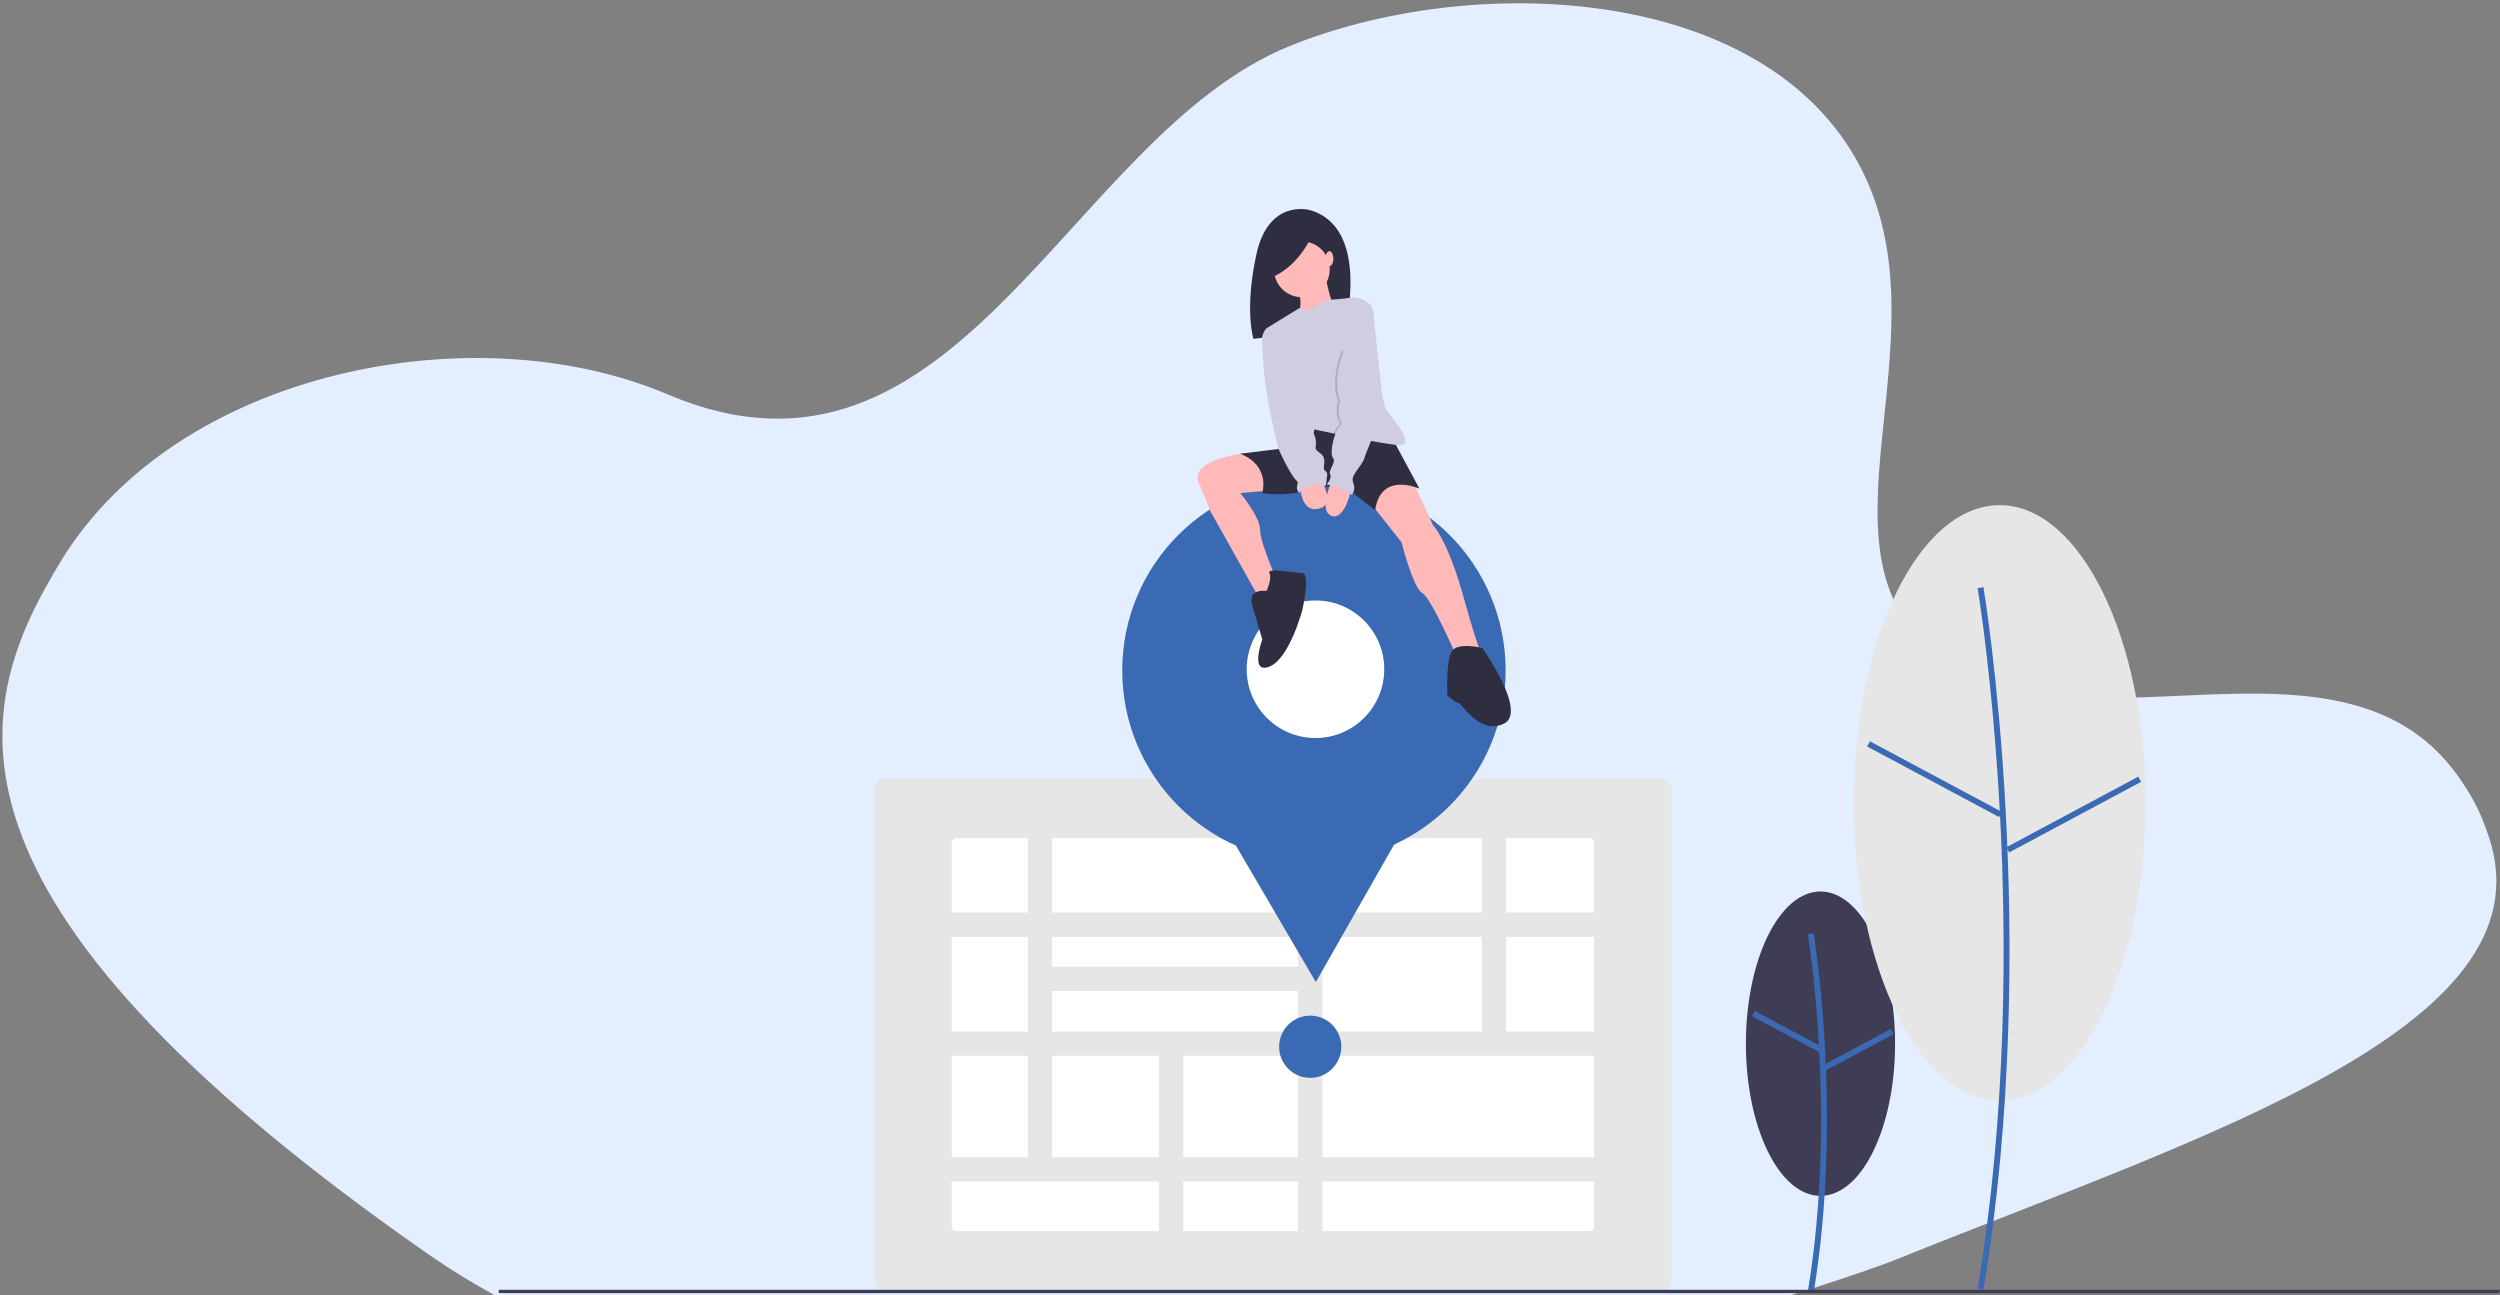 <svg xmlns="http://www.w3.org/2000/svg" width="610" height="316" viewBox="0 0 610 316"><rect x="0" y="0" width="610" height="316" fill="#808080" stroke="none"/><g><g clip-path="url(#clip-a3d2972f-3dd5-47d9-99f3-117d1c32c0f9)"><path fill="#e3eeff" d="M14.931 136.797C43.363 90.332 115.74 76.165 162.867 96.216c70.81 30.126 97.64-62.945 151.72-84.936 44.201-17.974 113.716-15.21 138.12 27.238 23.688 41.202-11.057 92.086 17.093 118.705 33.744 31.91 102.85-10.573 131.449 34.347 2.206 3.29 3.954 6.756 5.214 10.338 19.031 47.989-68.032 74.833-143.78 105.4-13.722 5.538-235.389 84.457-358.752-1.671-125.493-87.615-110.285-134.055-89-168.84"/></g><g><path fill="#3f3d56" d="M426 254.657c0-20.508 8.148-37.133 18.199-37.133 10.051 0 18.2 16.625 18.2 37.133 0 20.509-8.149 37.134-18.2 37.134s-18.2-16.625-18.2-37.134z"/></g><g><path fill="#396ab3" d="M442.518 315.439c7.29-43.732.074-87.307 0-87.741l-1.418.24c.074.432 7.248 43.778 0 87.265z"/></g><g><path fill="#396ab3" d="M443.953 256.744l-16.457-8.803.679-1.268 16.456 8.803z"/></g><g><path fill="#396ab3" d="M445.546 261.159l-.678-1.268 16.455-8.808.678 1.268z"/></g><g><path fill="#e6e6e6" d="M452.33 195.888c0-40.112 15.937-72.629 35.596-72.629s35.595 32.517 35.595 72.63c0 40.11-15.936 72.628-35.595 72.628S452.331 236 452.331 195.888z"/></g><g><path fill="#396ab3" d="M483.961 314.657c14.237-85.422.144-170.533 0-171.383l-1.418.24c.144.848 14.196 85.73 0 170.907z"/></g><g><path fill="#396ab3" d="M487.772 199.363l-32.189-17.217.679-1.268 32.188 17.217z"/></g><g><path fill="#396ab3" d="M490.238 207.993l-.679-1.268 32.184-17.226.679 1.268z"/></g><g><path fill="#e6e6e6" d="M405.256 314.885H215.922a2.63 2.63 0 0 1-2.626-2.626V192.622a2.63 2.63 0 0 1 2.626-2.626h189.334a2.63 2.63 0 0 1 2.627 2.626V312.26a2.63 2.63 0 0 1-2.627 2.626z"/></g><g><path fill="#fff" d="M233.334 204.493c-.621 0-1.125.504-1.125 1.126v93.643c0 .622.504 1.125 1.125 1.126h154.51c.622 0 1.125-.504 1.126-1.126V205.62c0-.622-.504-1.125-1.126-1.126z"/></g><g><path fill="#e6e6e6" d="M230.045 228.612v-5.934h159.3v5.934z"/></g><g><path fill="#e6e6e6" d="M230.045 257.623v-5.934h159.3v5.934z"/></g><g><path fill="#e6e6e6" d="M253.76 241.799v-5.934h66.592v5.934z"/></g><g><path fill="#e6e6e6" d="M230.045 288.282v-5.934h159.3v5.934z"/></g><g><path fill="#e6e6e6" d="M250.792 285.975v-81.857h5.934v81.857z"/></g><g><path fill="#e6e6e6" d="M361.56 254.986v-50.868h5.935v50.868z"/></g><g><path fill="#e6e6e6" d="M316.726 300.763v-96.645h5.934v96.645z"/></g><g><path fill="#e6e6e6" d="M282.77 300.763v-48.085h5.934v48.085z"/></g><g><path fill="#396ab3" d="M312.11 255.407a7.582 7.582 0 1 1 15.165 0 7.582 7.582 0 0 1-15.164 0z"/></g><g><path fill="#3f3d56" d="M609.788 315.527H121.702v-.818H610z"/></g><g><path fill="#396ab3" d="M273.829 163.59c0-25.832 20.94-46.773 46.773-46.773 25.832 0 46.773 20.941 46.773 46.773 0 25.832-20.941 46.773-46.773 46.773-25.832 0-46.773-20.94-46.773-46.773z"/></g><g><path fill="#396ab3" d="M321.06 239.625l-14.778-25.243-14.776-25.242 29.249-.176 29.248-.176-14.472 25.418z"/></g><g><path fill="#fff" d="M304.196 163.296c0-9.268 7.513-16.781 16.781-16.781 9.268 0 16.782 7.513 16.782 16.781 0 9.268-7.514 16.782-16.782 16.782s-16.781-7.514-16.781-16.782z"/></g><g><path fill="#2f2e41" d="M319.52 51.24s-10.008-2.819-12.969 10.854c-2.96 13.674-.704 20.581-.704 20.581l22.342-2.608s6.344-24.668-8.669-28.827z"/></g><g><path fill="#ffb9b9" d="M304.546 110.463s-14.68 1.462-12.066 7.39c2.615 5.926 2.615 6.45 2.615 6.45l12.9 23.01 4.184-4.358s-4.707-10.285-4.707-13.598c0-3.312-4.881-9.064-4.881-9.064l8.542-.698z"/></g><g><path fill="#ffb9b9" d="M344.777 117.503l4.88 10.634s3.661 3.66 7.67 18.304c4.01 14.643 4.882 14.12 4.882 14.12l-6.102 1.22s-6.798-15.863-9.064-17.083c-2.266-1.22-5.056-12.377-5.056-12.377l-8.018-10.11 2.44-5.405z"/></g><g><path fill="#2f2e41" d="M338.85 105.301l7.496 13.946s-9.414-4.358-10.808 5.23l-8.542-6.625s-11.854 3.835-19.001 2.44c0 0 2.092-6.624-5.404-9.587l16.909-2.092-.697-3.66 1.743-3.487z"/></g><g><path fill="#2f2e41" d="M309.04 144.175s-4.706-.698-3.486 3.486l2.44 8.367s-3.137 8.542 1.744 6.625c4.881-1.918 8.019-13.772 8.019-13.772s2.092-9.064 0-9.064-8.716-1.395-8.019 0c.697 1.394-.697 4.358-.697 4.358z"/></g><g><path fill="#2f2e41" d="M361.686 158.12s-6.101-1.569-7.496.872c-1.395 2.44-1.046 10.46-1.046 10.634 0 .174 2.092 1.917 2.79 1.917.696 0 5.055 7.845 10.981 5.055 5.927-2.789-5.23-18.478-5.23-18.478z"/></g><g><path fill="#ffb9b9" d="M316.668 72.44a6.799 6.799 0 1 1 2.178-13.421 6.799 6.799 0 0 1-2.178 13.421z"/></g><g><path fill="#ffb9b9" d="M323.335 67.125s1.395 7.321 2.615 8.367c1.22 1.046-9.24 2.615-9.24 2.615s1.57-5.055-.348-7.67c-1.917-2.615 6.973-3.312 6.973-3.312z"/></g><g><path fill="#d0cde1" d="M341.639 108.613c-1.187 0-4.21-.491-7.599-1.124a451.735 451.735 0 0 1-8.672-1.724c-2.711-.565-4.648-.987-4.648-.987s-.697 4.358-2.963 3.835c-1.953-.45-7.787-20.83-9.365-26.462a1.96 1.96 0 0 1 .867-2.201l8.013-4.894 2.054.785s3.469-2.681 5.482-2.735c2.014-.054 5.5-.577 5.5-.577s4.01.348 4.707 3.312c.697 2.963 1.046 21.441 3.66 24.753 2.615 3.313 6.276 8.02 2.964 8.02z"/></g><g><path fill="#ffb9b9" d="M317.234 118.375s0 6.799 4.532 5.753c4.533-1.046.349-7.322.349-7.322z"/></g><g><path fill="#ffb9b9" d="M329.785 119.073s-1.569 8.018-4.881 6.798c-3.312-1.22 0-8.367 0-8.367z"/></g><g opacity=".15"><path d="M337.107 100.071s-1.707 4.073-3.067 7.418a451.592 451.592 0 0 1-8.672-1.724c.181-.482.437-.932.756-1.336 1.22-1.394.523-1.743.523-1.743-1.046-2.092-.174-4.88-.174-4.88-2.092-5.579 1.046-12.552 1.046-12.552z"/></g><g><path fill="#d0cde1" d="M328.042 85.254s-3.138 6.973-1.046 12.551c0 0-.872 2.79.174 4.881 0 0 .697.349-.523 1.743-1.22 1.395-2.266 6.276-1.394 7.322.871 1.046-1.22 2.963-.698 4.01.523 1.045-.871 2.44-.871 2.44s5.23 1.046 6.101 2.615c0 0 1.046-1.22.523-2.615-.523-1.395-.174-1.918.349-2.79.523-.871 2.091-2.788 2.266-3.66.174-.872 4.706-11.68 4.706-11.68l-2.125-19.695z"/></g><g><path fill="#d0cde1" d="M309.912 80.373l-.325.06a1.96 1.96 0 0 0-1.61 1.942c.012 1.75.11 4.856.54 9.155.698 6.972 3.139 17.432 3.662 18.478a55.64 55.64 0 0 0 2.789 5.404c1.569 2.614 1.917 1.743 1.569 2.963a1.836 1.836 0 0 0 .523 1.918s3.137-3.487 6.275-1.57a3.884 3.884 0 0 0 .349-1.568c0-.872.523-1.743-.349-2.266-.871-.523.523-2.79-.871-4.01-1.395-1.22-1.57-1.046-1.395-2.266a5.193 5.193 0 0 0-.349-2.44z"/></g><g><path fill="#2f2e41" d="M320.299 56.997s-2.82 7.471-9.727 10.572l-1.128-6.625z"/></g><g><path fill="#ffb9b9" d="M323.422 63.116c0-1.011.43-1.83.959-1.83.53 0 .959.819.959 1.83 0 1.01-.43 1.83-.959 1.83-.53 0-.959-.82-.959-1.83z"/></g></g></svg>